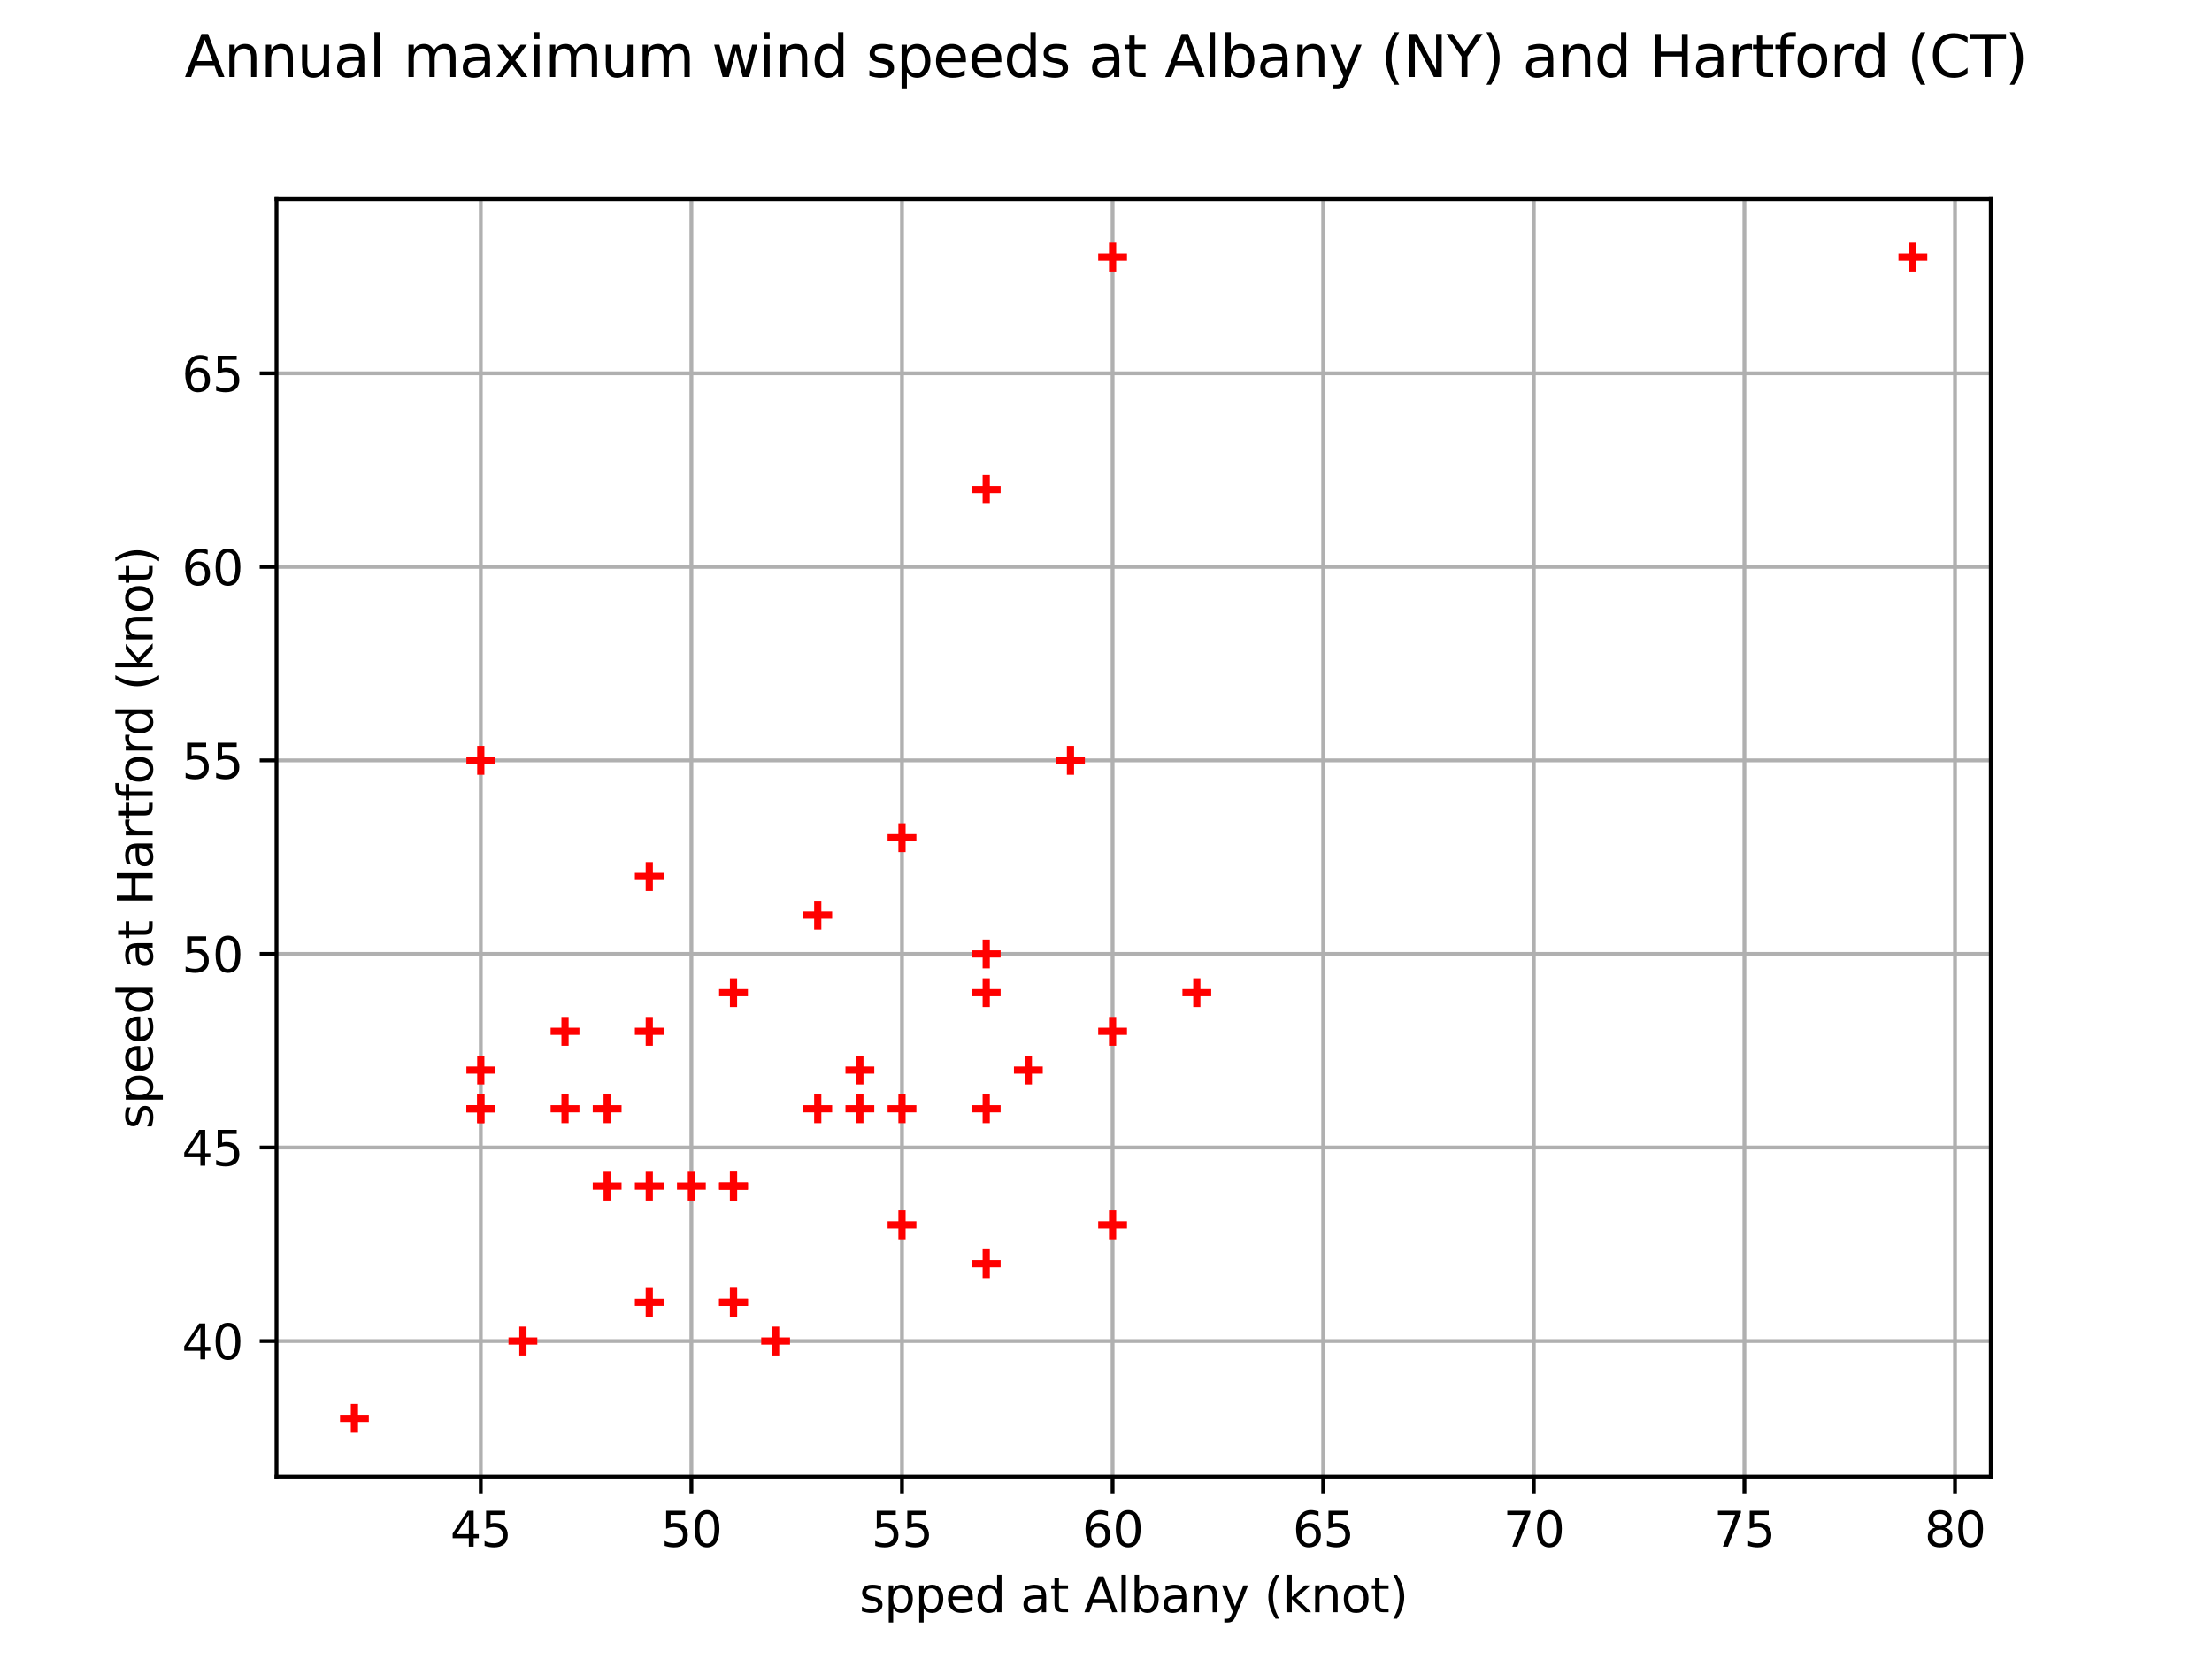 <?xml version="1.0" encoding="utf-8" standalone="no"?>
<!DOCTYPE svg PUBLIC "-//W3C//DTD SVG 1.1//EN"
  "http://www.w3.org/Graphics/SVG/1.1/DTD/svg11.dtd">
<svg xmlns:xlink="http://www.w3.org/1999/xlink" width="460.8pt" height="345.6pt" viewBox="0 0 460.8 345.6" xmlns="http://www.w3.org/2000/svg" version="1.1">
 <defs>
  <style type="text/css">*{stroke-linejoin: round; stroke-linecap: butt}</style>
 </defs>
 <g id="figure_1">
  <g id="patch_1">
   <path d="M 0 345.6 
L 460.8 345.6 
L 460.8 0 
L 0 0 
z
" style="fill: #ffffff"/>
  </g>
  <g id="axes_1">
   <g id="patch_2">
    <path d="M 57.6 307.584 
L 414.72 307.584 
L 414.72 41.472 
L 57.6 41.472 
z
" style="fill: #ffffff"/>
   </g>
   <g id="matplotlib.axis_1">
    <g id="xtick_1">
     <g id="line2d_1">
      <path d="M 100.156 307.584 
L 100.156 41.472 
" clip-path="url(#pc1ea04f988)" style="fill: none; stroke: #b0b0b0; stroke-width: 0.8; stroke-linecap: square"/>
     </g>
     <g id="line2d_2">
      <defs>
       <path id="mc642404282" d="M 0 0 
L 0 3.5 
" style="stroke: #000000; stroke-width: 0.8"/>
      </defs>
      <g>
       <use xlink:href="#mc642404282" x="100.156" y="307.584" style="stroke: #000000; stroke-width: 0.8"/>
      </g>
     </g>
     <g id="text_1">
      <!-- 45 -->
      <g transform="translate(93.794 322.182) scale(0.1 -0.1)">
       <defs>
        <path id="DejaVuSans-34" d="M 2419 4116 
L 825 1625 
L 2419 1625 
L 2419 4116 
z
M 2253 4666 
L 3047 4666 
L 3047 1625 
L 3713 1625 
L 3713 1100 
L 3047 1100 
L 3047 0 
L 2419 0 
L 2419 1100 
L 313 1100 
L 313 1709 
L 2253 4666 
z
" transform="scale(0.016)"/>
        <path id="DejaVuSans-35" d="M 691 4666 
L 3169 4666 
L 3169 4134 
L 1269 4134 
L 1269 2991 
Q 1406 3038 1543 3061 
Q 1681 3084 1819 3084 
Q 2600 3084 3056 2656 
Q 3513 2228 3513 1497 
Q 3513 744 3044 326 
Q 2575 -91 1722 -91 
Q 1428 -91 1123 -41 
Q 819 9 494 109 
L 494 744 
Q 775 591 1075 516 
Q 1375 441 1709 441 
Q 2250 441 2565 725 
Q 2881 1009 2881 1497 
Q 2881 1984 2565 2268 
Q 2250 2553 1709 2553 
Q 1456 2553 1204 2497 
Q 953 2441 691 2322 
L 691 4666 
z
" transform="scale(0.016)"/>
       </defs>
       <use xlink:href="#DejaVuSans-34"/>
       <use xlink:href="#DejaVuSans-35" transform="translate(63.623 0)"/>
      </g>
     </g>
    </g>
    <g id="xtick_2">
     <g id="line2d_3">
      <path d="M 144.028 307.584 
L 144.028 41.472 
" clip-path="url(#pc1ea04f988)" style="fill: none; stroke: #b0b0b0; stroke-width: 0.8; stroke-linecap: square"/>
     </g>
     <g id="line2d_4">
      <g>
       <use xlink:href="#mc642404282" x="144.028" y="307.584" style="stroke: #000000; stroke-width: 0.8"/>
      </g>
     </g>
     <g id="text_2">
      <!-- 50 -->
      <g transform="translate(137.666 322.182) scale(0.1 -0.1)">
       <defs>
        <path id="DejaVuSans-30" d="M 2034 4250 
Q 1547 4250 1301 3770 
Q 1056 3291 1056 2328 
Q 1056 1369 1301 889 
Q 1547 409 2034 409 
Q 2525 409 2770 889 
Q 3016 1369 3016 2328 
Q 3016 3291 2770 3770 
Q 2525 4250 2034 4250 
z
M 2034 4750 
Q 2819 4750 3233 4129 
Q 3647 3509 3647 2328 
Q 3647 1150 3233 529 
Q 2819 -91 2034 -91 
Q 1250 -91 836 529 
Q 422 1150 422 2328 
Q 422 3509 836 4129 
Q 1250 4750 2034 4750 
z
" transform="scale(0.016)"/>
       </defs>
       <use xlink:href="#DejaVuSans-35"/>
       <use xlink:href="#DejaVuSans-30" transform="translate(63.623 0)"/>
      </g>
     </g>
    </g>
    <g id="xtick_3">
     <g id="line2d_5">
      <path d="M 187.901 307.584 
L 187.901 41.472 
" clip-path="url(#pc1ea04f988)" style="fill: none; stroke: #b0b0b0; stroke-width: 0.8; stroke-linecap: square"/>
     </g>
     <g id="line2d_6">
      <g>
       <use xlink:href="#mc642404282" x="187.901" y="307.584" style="stroke: #000000; stroke-width: 0.8"/>
      </g>
     </g>
     <g id="text_3">
      <!-- 55 -->
      <g transform="translate(181.538 322.182) scale(0.1 -0.1)">
       <use xlink:href="#DejaVuSans-35"/>
       <use xlink:href="#DejaVuSans-35" transform="translate(63.623 0)"/>
      </g>
     </g>
    </g>
    <g id="xtick_4">
     <g id="line2d_7">
      <path d="M 231.773 307.584 
L 231.773 41.472 
" clip-path="url(#pc1ea04f988)" style="fill: none; stroke: #b0b0b0; stroke-width: 0.8; stroke-linecap: square"/>
     </g>
     <g id="line2d_8">
      <g>
       <use xlink:href="#mc642404282" x="231.773" y="307.584" style="stroke: #000000; stroke-width: 0.8"/>
      </g>
     </g>
     <g id="text_4">
      <!-- 60 -->
      <g transform="translate(225.41 322.182) scale(0.1 -0.1)">
       <defs>
        <path id="DejaVuSans-36" d="M 2113 2584 
Q 1688 2584 1439 2293 
Q 1191 2003 1191 1497 
Q 1191 994 1439 701 
Q 1688 409 2113 409 
Q 2538 409 2786 701 
Q 3034 994 3034 1497 
Q 3034 2003 2786 2293 
Q 2538 2584 2113 2584 
z
M 3366 4563 
L 3366 3988 
Q 3128 4100 2886 4159 
Q 2644 4219 2406 4219 
Q 1781 4219 1451 3797 
Q 1122 3375 1075 2522 
Q 1259 2794 1537 2939 
Q 1816 3084 2150 3084 
Q 2853 3084 3261 2657 
Q 3669 2231 3669 1497 
Q 3669 778 3244 343 
Q 2819 -91 2113 -91 
Q 1303 -91 875 529 
Q 447 1150 447 2328 
Q 447 3434 972 4092 
Q 1497 4750 2381 4750 
Q 2619 4750 2861 4703 
Q 3103 4656 3366 4563 
z
" transform="scale(0.016)"/>
       </defs>
       <use xlink:href="#DejaVuSans-36"/>
       <use xlink:href="#DejaVuSans-30" transform="translate(63.623 0)"/>
      </g>
     </g>
    </g>
    <g id="xtick_5">
     <g id="line2d_9">
      <path d="M 275.645 307.584 
L 275.645 41.472 
" clip-path="url(#pc1ea04f988)" style="fill: none; stroke: #b0b0b0; stroke-width: 0.8; stroke-linecap: square"/>
     </g>
     <g id="line2d_10">
      <g>
       <use xlink:href="#mc642404282" x="275.645" y="307.584" style="stroke: #000000; stroke-width: 0.8"/>
      </g>
     </g>
     <g id="text_5">
      <!-- 65 -->
      <g transform="translate(269.283 322.182) scale(0.1 -0.1)">
       <use xlink:href="#DejaVuSans-36"/>
       <use xlink:href="#DejaVuSans-35" transform="translate(63.623 0)"/>
      </g>
     </g>
    </g>
    <g id="xtick_6">
     <g id="line2d_11">
      <path d="M 319.517 307.584 
L 319.517 41.472 
" clip-path="url(#pc1ea04f988)" style="fill: none; stroke: #b0b0b0; stroke-width: 0.8; stroke-linecap: square"/>
     </g>
     <g id="line2d_12">
      <g>
       <use xlink:href="#mc642404282" x="319.517" y="307.584" style="stroke: #000000; stroke-width: 0.8"/>
      </g>
     </g>
     <g id="text_6">
      <!-- 70 -->
      <g transform="translate(313.155 322.182) scale(0.1 -0.1)">
       <defs>
        <path id="DejaVuSans-37" d="M 525 4666 
L 3525 4666 
L 3525 4397 
L 1831 0 
L 1172 0 
L 2766 4134 
L 525 4134 
L 525 4666 
z
" transform="scale(0.016)"/>
       </defs>
       <use xlink:href="#DejaVuSans-37"/>
       <use xlink:href="#DejaVuSans-30" transform="translate(63.623 0)"/>
      </g>
     </g>
    </g>
    <g id="xtick_7">
     <g id="line2d_13">
      <path d="M 363.389 307.584 
L 363.389 41.472 
" clip-path="url(#pc1ea04f988)" style="fill: none; stroke: #b0b0b0; stroke-width: 0.8; stroke-linecap: square"/>
     </g>
     <g id="line2d_14">
      <g>
       <use xlink:href="#mc642404282" x="363.389" y="307.584" style="stroke: #000000; stroke-width: 0.8"/>
      </g>
     </g>
     <g id="text_7">
      <!-- 75 -->
      <g transform="translate(357.027 322.182) scale(0.1 -0.1)">
       <use xlink:href="#DejaVuSans-37"/>
       <use xlink:href="#DejaVuSans-35" transform="translate(63.623 0)"/>
      </g>
     </g>
    </g>
    <g id="xtick_8">
     <g id="line2d_15">
      <path d="M 407.262 307.584 
L 407.262 41.472 
" clip-path="url(#pc1ea04f988)" style="fill: none; stroke: #b0b0b0; stroke-width: 0.8; stroke-linecap: square"/>
     </g>
     <g id="line2d_16">
      <g>
       <use xlink:href="#mc642404282" x="407.262" y="307.584" style="stroke: #000000; stroke-width: 0.8"/>
      </g>
     </g>
     <g id="text_8">
      <!-- 80 -->
      <g transform="translate(400.899 322.182) scale(0.1 -0.1)">
       <defs>
        <path id="DejaVuSans-38" d="M 2034 2216 
Q 1584 2216 1326 1975 
Q 1069 1734 1069 1313 
Q 1069 891 1326 650 
Q 1584 409 2034 409 
Q 2484 409 2743 651 
Q 3003 894 3003 1313 
Q 3003 1734 2745 1975 
Q 2488 2216 2034 2216 
z
M 1403 2484 
Q 997 2584 770 2862 
Q 544 3141 544 3541 
Q 544 4100 942 4425 
Q 1341 4750 2034 4750 
Q 2731 4750 3128 4425 
Q 3525 4100 3525 3541 
Q 3525 3141 3298 2862 
Q 3072 2584 2669 2484 
Q 3125 2378 3379 2068 
Q 3634 1759 3634 1313 
Q 3634 634 3220 271 
Q 2806 -91 2034 -91 
Q 1263 -91 848 271 
Q 434 634 434 1313 
Q 434 1759 690 2068 
Q 947 2378 1403 2484 
z
M 1172 3481 
Q 1172 3119 1398 2916 
Q 1625 2713 2034 2713 
Q 2441 2713 2670 2916 
Q 2900 3119 2900 3481 
Q 2900 3844 2670 4047 
Q 2441 4250 2034 4250 
Q 1625 4250 1398 4047 
Q 1172 3844 1172 3481 
z
" transform="scale(0.016)"/>
       </defs>
       <use xlink:href="#DejaVuSans-38"/>
       <use xlink:href="#DejaVuSans-30" transform="translate(63.623 0)"/>
      </g>
     </g>
    </g>
    <g id="text_9">
     <!-- spped at Albany (knot) -->
     <g transform="translate(179.004 335.861) scale(0.1 -0.1)">
      <defs>
       <path id="DejaVuSans-73" d="M 2834 3397 
L 2834 2853 
Q 2591 2978 2328 3040 
Q 2066 3103 1784 3103 
Q 1356 3103 1142 2972 
Q 928 2841 928 2578 
Q 928 2378 1081 2264 
Q 1234 2150 1697 2047 
L 1894 2003 
Q 2506 1872 2764 1633 
Q 3022 1394 3022 966 
Q 3022 478 2636 193 
Q 2250 -91 1575 -91 
Q 1294 -91 989 -36 
Q 684 19 347 128 
L 347 722 
Q 666 556 975 473 
Q 1284 391 1588 391 
Q 1994 391 2212 530 
Q 2431 669 2431 922 
Q 2431 1156 2273 1281 
Q 2116 1406 1581 1522 
L 1381 1569 
Q 847 1681 609 1914 
Q 372 2147 372 2553 
Q 372 3047 722 3315 
Q 1072 3584 1716 3584 
Q 2034 3584 2315 3537 
Q 2597 3491 2834 3397 
z
" transform="scale(0.016)"/>
       <path id="DejaVuSans-70" d="M 1159 525 
L 1159 -1331 
L 581 -1331 
L 581 3500 
L 1159 3500 
L 1159 2969 
Q 1341 3281 1617 3432 
Q 1894 3584 2278 3584 
Q 2916 3584 3314 3078 
Q 3713 2572 3713 1747 
Q 3713 922 3314 415 
Q 2916 -91 2278 -91 
Q 1894 -91 1617 61 
Q 1341 213 1159 525 
z
M 3116 1747 
Q 3116 2381 2855 2742 
Q 2594 3103 2138 3103 
Q 1681 3103 1420 2742 
Q 1159 2381 1159 1747 
Q 1159 1113 1420 752 
Q 1681 391 2138 391 
Q 2594 391 2855 752 
Q 3116 1113 3116 1747 
z
" transform="scale(0.016)"/>
       <path id="DejaVuSans-65" d="M 3597 1894 
L 3597 1613 
L 953 1613 
Q 991 1019 1311 708 
Q 1631 397 2203 397 
Q 2534 397 2845 478 
Q 3156 559 3463 722 
L 3463 178 
Q 3153 47 2828 -22 
Q 2503 -91 2169 -91 
Q 1331 -91 842 396 
Q 353 884 353 1716 
Q 353 2575 817 3079 
Q 1281 3584 2069 3584 
Q 2775 3584 3186 3129 
Q 3597 2675 3597 1894 
z
M 3022 2063 
Q 3016 2534 2758 2815 
Q 2500 3097 2075 3097 
Q 1594 3097 1305 2825 
Q 1016 2553 972 2059 
L 3022 2063 
z
" transform="scale(0.016)"/>
       <path id="DejaVuSans-64" d="M 2906 2969 
L 2906 4863 
L 3481 4863 
L 3481 0 
L 2906 0 
L 2906 525 
Q 2725 213 2448 61 
Q 2172 -91 1784 -91 
Q 1150 -91 751 415 
Q 353 922 353 1747 
Q 353 2572 751 3078 
Q 1150 3584 1784 3584 
Q 2172 3584 2448 3432 
Q 2725 3281 2906 2969 
z
M 947 1747 
Q 947 1113 1208 752 
Q 1469 391 1925 391 
Q 2381 391 2643 752 
Q 2906 1113 2906 1747 
Q 2906 2381 2643 2742 
Q 2381 3103 1925 3103 
Q 1469 3103 1208 2742 
Q 947 2381 947 1747 
z
" transform="scale(0.016)"/>
       <path id="DejaVuSans-20" transform="scale(0.016)"/>
       <path id="DejaVuSans-61" d="M 2194 1759 
Q 1497 1759 1228 1600 
Q 959 1441 959 1056 
Q 959 750 1161 570 
Q 1363 391 1709 391 
Q 2188 391 2477 730 
Q 2766 1069 2766 1631 
L 2766 1759 
L 2194 1759 
z
M 3341 1997 
L 3341 0 
L 2766 0 
L 2766 531 
Q 2569 213 2275 61 
Q 1981 -91 1556 -91 
Q 1019 -91 701 211 
Q 384 513 384 1019 
Q 384 1609 779 1909 
Q 1175 2209 1959 2209 
L 2766 2209 
L 2766 2266 
Q 2766 2663 2505 2880 
Q 2244 3097 1772 3097 
Q 1472 3097 1187 3025 
Q 903 2953 641 2809 
L 641 3341 
Q 956 3463 1253 3523 
Q 1550 3584 1831 3584 
Q 2591 3584 2966 3190 
Q 3341 2797 3341 1997 
z
" transform="scale(0.016)"/>
       <path id="DejaVuSans-74" d="M 1172 4494 
L 1172 3500 
L 2356 3500 
L 2356 3053 
L 1172 3053 
L 1172 1153 
Q 1172 725 1289 603 
Q 1406 481 1766 481 
L 2356 481 
L 2356 0 
L 1766 0 
Q 1100 0 847 248 
Q 594 497 594 1153 
L 594 3053 
L 172 3053 
L 172 3500 
L 594 3500 
L 594 4494 
L 1172 4494 
z
" transform="scale(0.016)"/>
       <path id="DejaVuSans-41" d="M 2188 4044 
L 1331 1722 
L 3047 1722 
L 2188 4044 
z
M 1831 4666 
L 2547 4666 
L 4325 0 
L 3669 0 
L 3244 1197 
L 1141 1197 
L 716 0 
L 50 0 
L 1831 4666 
z
" transform="scale(0.016)"/>
       <path id="DejaVuSans-6c" d="M 603 4863 
L 1178 4863 
L 1178 0 
L 603 0 
L 603 4863 
z
" transform="scale(0.016)"/>
       <path id="DejaVuSans-62" d="M 3116 1747 
Q 3116 2381 2855 2742 
Q 2594 3103 2138 3103 
Q 1681 3103 1420 2742 
Q 1159 2381 1159 1747 
Q 1159 1113 1420 752 
Q 1681 391 2138 391 
Q 2594 391 2855 752 
Q 3116 1113 3116 1747 
z
M 1159 2969 
Q 1341 3281 1617 3432 
Q 1894 3584 2278 3584 
Q 2916 3584 3314 3078 
Q 3713 2572 3713 1747 
Q 3713 922 3314 415 
Q 2916 -91 2278 -91 
Q 1894 -91 1617 61 
Q 1341 213 1159 525 
L 1159 0 
L 581 0 
L 581 4863 
L 1159 4863 
L 1159 2969 
z
" transform="scale(0.016)"/>
       <path id="DejaVuSans-6e" d="M 3513 2113 
L 3513 0 
L 2938 0 
L 2938 2094 
Q 2938 2591 2744 2837 
Q 2550 3084 2163 3084 
Q 1697 3084 1428 2787 
Q 1159 2491 1159 1978 
L 1159 0 
L 581 0 
L 581 3500 
L 1159 3500 
L 1159 2956 
Q 1366 3272 1645 3428 
Q 1925 3584 2291 3584 
Q 2894 3584 3203 3211 
Q 3513 2838 3513 2113 
z
" transform="scale(0.016)"/>
       <path id="DejaVuSans-79" d="M 2059 -325 
Q 1816 -950 1584 -1140 
Q 1353 -1331 966 -1331 
L 506 -1331 
L 506 -850 
L 844 -850 
Q 1081 -850 1212 -737 
Q 1344 -625 1503 -206 
L 1606 56 
L 191 3500 
L 800 3500 
L 1894 763 
L 2988 3500 
L 3597 3500 
L 2059 -325 
z
" transform="scale(0.016)"/>
       <path id="DejaVuSans-28" d="M 1984 4856 
Q 1566 4138 1362 3434 
Q 1159 2731 1159 2009 
Q 1159 1288 1364 580 
Q 1569 -128 1984 -844 
L 1484 -844 
Q 1016 -109 783 600 
Q 550 1309 550 2009 
Q 550 2706 781 3412 
Q 1013 4119 1484 4856 
L 1984 4856 
z
" transform="scale(0.016)"/>
       <path id="DejaVuSans-6b" d="M 581 4863 
L 1159 4863 
L 1159 1991 
L 2875 3500 
L 3609 3500 
L 1753 1863 
L 3688 0 
L 2938 0 
L 1159 1709 
L 1159 0 
L 581 0 
L 581 4863 
z
" transform="scale(0.016)"/>
       <path id="DejaVuSans-6f" d="M 1959 3097 
Q 1497 3097 1228 2736 
Q 959 2375 959 1747 
Q 959 1119 1226 758 
Q 1494 397 1959 397 
Q 2419 397 2687 759 
Q 2956 1122 2956 1747 
Q 2956 2369 2687 2733 
Q 2419 3097 1959 3097 
z
M 1959 3584 
Q 2709 3584 3137 3096 
Q 3566 2609 3566 1747 
Q 3566 888 3137 398 
Q 2709 -91 1959 -91 
Q 1206 -91 779 398 
Q 353 888 353 1747 
Q 353 2609 779 3096 
Q 1206 3584 1959 3584 
z
" transform="scale(0.016)"/>
       <path id="DejaVuSans-29" d="M 513 4856 
L 1013 4856 
Q 1481 4119 1714 3412 
Q 1947 2706 1947 2009 
Q 1947 1309 1714 600 
Q 1481 -109 1013 -844 
L 513 -844 
Q 928 -128 1133 580 
Q 1338 1288 1338 2009 
Q 1338 2731 1133 3434 
Q 928 4138 513 4856 
z
" transform="scale(0.016)"/>
      </defs>
      <use xlink:href="#DejaVuSans-73"/>
      <use xlink:href="#DejaVuSans-70" transform="translate(52.1 0)"/>
      <use xlink:href="#DejaVuSans-70" transform="translate(115.576 0)"/>
      <use xlink:href="#DejaVuSans-65" transform="translate(179.053 0)"/>
      <use xlink:href="#DejaVuSans-64" transform="translate(240.576 0)"/>
      <use xlink:href="#DejaVuSans-20" transform="translate(304.053 0)"/>
      <use xlink:href="#DejaVuSans-61" transform="translate(335.84 0)"/>
      <use xlink:href="#DejaVuSans-74" transform="translate(397.119 0)"/>
      <use xlink:href="#DejaVuSans-20" transform="translate(436.328 0)"/>
      <use xlink:href="#DejaVuSans-41" transform="translate(468.115 0)"/>
      <use xlink:href="#DejaVuSans-6c" transform="translate(536.523 0)"/>
      <use xlink:href="#DejaVuSans-62" transform="translate(564.307 0)"/>
      <use xlink:href="#DejaVuSans-61" transform="translate(627.783 0)"/>
      <use xlink:href="#DejaVuSans-6e" transform="translate(689.062 0)"/>
      <use xlink:href="#DejaVuSans-79" transform="translate(752.441 0)"/>
      <use xlink:href="#DejaVuSans-20" transform="translate(811.621 0)"/>
      <use xlink:href="#DejaVuSans-28" transform="translate(843.408 0)"/>
      <use xlink:href="#DejaVuSans-6b" transform="translate(882.422 0)"/>
      <use xlink:href="#DejaVuSans-6e" transform="translate(940.332 0)"/>
      <use xlink:href="#DejaVuSans-6f" transform="translate(1003.711 0)"/>
      <use xlink:href="#DejaVuSans-74" transform="translate(1064.893 0)"/>
      <use xlink:href="#DejaVuSans-29" transform="translate(1104.102 0)"/>
     </g>
    </g>
   </g>
   <g id="matplotlib.axis_2">
    <g id="ytick_1">
     <g id="line2d_17">
      <path d="M 57.6 279.36 
L 414.72 279.36 
" clip-path="url(#pc1ea04f988)" style="fill: none; stroke: #b0b0b0; stroke-width: 0.8; stroke-linecap: square"/>
     </g>
     <g id="line2d_18">
      <defs>
       <path id="m652528c839" d="M 0 0 
L -3.5 0 
" style="stroke: #000000; stroke-width: 0.8"/>
      </defs>
      <g>
       <use xlink:href="#m652528c839" x="57.6" y="279.36" style="stroke: #000000; stroke-width: 0.8"/>
      </g>
     </g>
     <g id="text_10">
      <!-- 40 -->
      <g transform="translate(37.875 283.159) scale(0.1 -0.1)">
       <use xlink:href="#DejaVuSans-34"/>
       <use xlink:href="#DejaVuSans-30" transform="translate(63.623 0)"/>
      </g>
     </g>
    </g>
    <g id="ytick_2">
     <g id="line2d_19">
      <path d="M 57.6 239.04 
L 414.72 239.04 
" clip-path="url(#pc1ea04f988)" style="fill: none; stroke: #b0b0b0; stroke-width: 0.8; stroke-linecap: square"/>
     </g>
     <g id="line2d_20">
      <g>
       <use xlink:href="#m652528c839" x="57.6" y="239.04" style="stroke: #000000; stroke-width: 0.8"/>
      </g>
     </g>
     <g id="text_11">
      <!-- 45 -->
      <g transform="translate(37.875 242.839) scale(0.1 -0.1)">
       <use xlink:href="#DejaVuSans-34"/>
       <use xlink:href="#DejaVuSans-35" transform="translate(63.623 0)"/>
      </g>
     </g>
    </g>
    <g id="ytick_3">
     <g id="line2d_21">
      <path d="M 57.6 198.72 
L 414.72 198.72 
" clip-path="url(#pc1ea04f988)" style="fill: none; stroke: #b0b0b0; stroke-width: 0.8; stroke-linecap: square"/>
     </g>
     <g id="line2d_22">
      <g>
       <use xlink:href="#m652528c839" x="57.6" y="198.72" style="stroke: #000000; stroke-width: 0.8"/>
      </g>
     </g>
     <g id="text_12">
      <!-- 50 -->
      <g transform="translate(37.875 202.519) scale(0.1 -0.1)">
       <use xlink:href="#DejaVuSans-35"/>
       <use xlink:href="#DejaVuSans-30" transform="translate(63.623 0)"/>
      </g>
     </g>
    </g>
    <g id="ytick_4">
     <g id="line2d_23">
      <path d="M 57.6 158.4 
L 414.72 158.4 
" clip-path="url(#pc1ea04f988)" style="fill: none; stroke: #b0b0b0; stroke-width: 0.8; stroke-linecap: square"/>
     </g>
     <g id="line2d_24">
      <g>
       <use xlink:href="#m652528c839" x="57.6" y="158.4" style="stroke: #000000; stroke-width: 0.8"/>
      </g>
     </g>
     <g id="text_13">
      <!-- 55 -->
      <g transform="translate(37.875 162.199) scale(0.1 -0.1)">
       <use xlink:href="#DejaVuSans-35"/>
       <use xlink:href="#DejaVuSans-35" transform="translate(63.623 0)"/>
      </g>
     </g>
    </g>
    <g id="ytick_5">
     <g id="line2d_25">
      <path d="M 57.6 118.08 
L 414.72 118.08 
" clip-path="url(#pc1ea04f988)" style="fill: none; stroke: #b0b0b0; stroke-width: 0.8; stroke-linecap: square"/>
     </g>
     <g id="line2d_26">
      <g>
       <use xlink:href="#m652528c839" x="57.6" y="118.08" style="stroke: #000000; stroke-width: 0.8"/>
      </g>
     </g>
     <g id="text_14">
      <!-- 60 -->
      <g transform="translate(37.875 121.879) scale(0.1 -0.1)">
       <use xlink:href="#DejaVuSans-36"/>
       <use xlink:href="#DejaVuSans-30" transform="translate(63.623 0)"/>
      </g>
     </g>
    </g>
    <g id="ytick_6">
     <g id="line2d_27">
      <path d="M 57.6 77.76 
L 414.72 77.76 
" clip-path="url(#pc1ea04f988)" style="fill: none; stroke: #b0b0b0; stroke-width: 0.8; stroke-linecap: square"/>
     </g>
     <g id="line2d_28">
      <g>
       <use xlink:href="#m652528c839" x="57.6" y="77.76" style="stroke: #000000; stroke-width: 0.8"/>
      </g>
     </g>
     <g id="text_15">
      <!-- 65 -->
      <g transform="translate(37.875 81.559) scale(0.1 -0.1)">
       <use xlink:href="#DejaVuSans-36"/>
       <use xlink:href="#DejaVuSans-35" transform="translate(63.623 0)"/>
      </g>
     </g>
    </g>
    <g id="text_16">
     <!-- speed at Hartford (knot) -->
     <g transform="translate(31.795 235.212) rotate(-90) scale(0.1 -0.1)">
      <defs>
       <path id="DejaVuSans-48" d="M 628 4666 
L 1259 4666 
L 1259 2753 
L 3553 2753 
L 3553 4666 
L 4184 4666 
L 4184 0 
L 3553 0 
L 3553 2222 
L 1259 2222 
L 1259 0 
L 628 0 
L 628 4666 
z
" transform="scale(0.016)"/>
       <path id="DejaVuSans-72" d="M 2631 2963 
Q 2534 3019 2420 3045 
Q 2306 3072 2169 3072 
Q 1681 3072 1420 2755 
Q 1159 2438 1159 1844 
L 1159 0 
L 581 0 
L 581 3500 
L 1159 3500 
L 1159 2956 
Q 1341 3275 1631 3429 
Q 1922 3584 2338 3584 
Q 2397 3584 2469 3576 
Q 2541 3569 2628 3553 
L 2631 2963 
z
" transform="scale(0.016)"/>
       <path id="DejaVuSans-66" d="M 2375 4863 
L 2375 4384 
L 1825 4384 
Q 1516 4384 1395 4259 
Q 1275 4134 1275 3809 
L 1275 3500 
L 2222 3500 
L 2222 3053 
L 1275 3053 
L 1275 0 
L 697 0 
L 697 3053 
L 147 3053 
L 147 3500 
L 697 3500 
L 697 3744 
Q 697 4328 969 4595 
Q 1241 4863 1831 4863 
L 2375 4863 
z
" transform="scale(0.016)"/>
      </defs>
      <use xlink:href="#DejaVuSans-73"/>
      <use xlink:href="#DejaVuSans-70" transform="translate(52.1 0)"/>
      <use xlink:href="#DejaVuSans-65" transform="translate(115.576 0)"/>
      <use xlink:href="#DejaVuSans-65" transform="translate(177.1 0)"/>
      <use xlink:href="#DejaVuSans-64" transform="translate(238.623 0)"/>
      <use xlink:href="#DejaVuSans-20" transform="translate(302.1 0)"/>
      <use xlink:href="#DejaVuSans-61" transform="translate(333.887 0)"/>
      <use xlink:href="#DejaVuSans-74" transform="translate(395.166 0)"/>
      <use xlink:href="#DejaVuSans-20" transform="translate(434.375 0)"/>
      <use xlink:href="#DejaVuSans-48" transform="translate(466.162 0)"/>
      <use xlink:href="#DejaVuSans-61" transform="translate(541.357 0)"/>
      <use xlink:href="#DejaVuSans-72" transform="translate(602.637 0)"/>
      <use xlink:href="#DejaVuSans-74" transform="translate(643.75 0)"/>
      <use xlink:href="#DejaVuSans-66" transform="translate(682.959 0)"/>
      <use xlink:href="#DejaVuSans-6f" transform="translate(718.164 0)"/>
      <use xlink:href="#DejaVuSans-72" transform="translate(779.346 0)"/>
      <use xlink:href="#DejaVuSans-64" transform="translate(818.709 0)"/>
      <use xlink:href="#DejaVuSans-20" transform="translate(882.186 0)"/>
      <use xlink:href="#DejaVuSans-28" transform="translate(913.973 0)"/>
      <use xlink:href="#DejaVuSans-6b" transform="translate(952.986 0)"/>
      <use xlink:href="#DejaVuSans-6e" transform="translate(1010.896 0)"/>
      <use xlink:href="#DejaVuSans-6f" transform="translate(1074.275 0)"/>
      <use xlink:href="#DejaVuSans-74" transform="translate(1135.457 0)"/>
      <use xlink:href="#DejaVuSans-29" transform="translate(1174.666 0)"/>
     </g>
    </g>
   </g>
   <g id="PathCollection_1">
    <defs>
     <path id="m3e7c2e243e" d="M -3 0 
L 3 0 
M 0 3 
L 0 -3 
" style="stroke: #ff0000; stroke-width: 1.5"/>
    </defs>
    <g clip-path="url(#pc1ea04f988)">
     <use xlink:href="#m3e7c2e243e" x="135.254" y="182.592" style="fill: #ff0000; stroke: #ff0000; stroke-width: 1.5"/>
     <use xlink:href="#m3e7c2e243e" x="179.126" y="230.976" style="fill: #ff0000; stroke: #ff0000; stroke-width: 1.5"/>
     <use xlink:href="#m3e7c2e243e" x="231.773" y="214.848" style="fill: #ff0000; stroke: #ff0000; stroke-width: 1.5"/>
     <use xlink:href="#m3e7c2e243e" x="135.254" y="247.104" style="fill: #ff0000; stroke: #ff0000; stroke-width: 1.5"/>
     <use xlink:href="#m3e7c2e243e" x="205.449" y="263.232" style="fill: #ff0000; stroke: #ff0000; stroke-width: 1.5"/>
     <use xlink:href="#m3e7c2e243e" x="152.803" y="271.296" style="fill: #ff0000; stroke: #ff0000; stroke-width: 1.5"/>
     <use xlink:href="#m3e7c2e243e" x="398.487" y="53.568" style="fill: #ff0000; stroke: #ff0000; stroke-width: 1.5"/>
     <use xlink:href="#m3e7c2e243e" x="205.449" y="198.72" style="fill: #ff0000; stroke: #ff0000; stroke-width: 1.5"/>
     <use xlink:href="#m3e7c2e243e" x="100.156" y="158.4" style="fill: #ff0000; stroke: #ff0000; stroke-width: 1.5"/>
     <use xlink:href="#m3e7c2e243e" x="231.773" y="53.568" style="fill: #ff0000; stroke: #ff0000; stroke-width: 1.5"/>
     <use xlink:href="#m3e7c2e243e" x="179.126" y="222.912" style="fill: #ff0000; stroke: #ff0000; stroke-width: 1.5"/>
     <use xlink:href="#m3e7c2e243e" x="187.901" y="255.168" style="fill: #ff0000; stroke: #ff0000; stroke-width: 1.5"/>
     <use xlink:href="#m3e7c2e243e" x="135.254" y="271.296" style="fill: #ff0000; stroke: #ff0000; stroke-width: 1.5"/>
     <use xlink:href="#m3e7c2e243e" x="214.224" y="222.912" style="fill: #ff0000; stroke: #ff0000; stroke-width: 1.5"/>
     <use xlink:href="#m3e7c2e243e" x="152.803" y="271.296" style="fill: #ff0000; stroke: #ff0000; stroke-width: 1.5"/>
     <use xlink:href="#m3e7c2e243e" x="222.998" y="158.4" style="fill: #ff0000; stroke: #ff0000; stroke-width: 1.5"/>
     <use xlink:href="#m3e7c2e243e" x="152.803" y="247.104" style="fill: #ff0000; stroke: #ff0000; stroke-width: 1.5"/>
     <use xlink:href="#m3e7c2e243e" x="117.705" y="230.976" style="fill: #ff0000; stroke: #ff0000; stroke-width: 1.5"/>
     <use xlink:href="#m3e7c2e243e" x="108.931" y="279.36" style="fill: #ff0000; stroke: #ff0000; stroke-width: 1.5"/>
     <use xlink:href="#m3e7c2e243e" x="205.449" y="206.784" style="fill: #ff0000; stroke: #ff0000; stroke-width: 1.5"/>
     <use xlink:href="#m3e7c2e243e" x="205.449" y="230.976" style="fill: #ff0000; stroke: #ff0000; stroke-width: 1.5"/>
     <use xlink:href="#m3e7c2e243e" x="152.803" y="247.104" style="fill: #ff0000; stroke: #ff0000; stroke-width: 1.5"/>
     <use xlink:href="#m3e7c2e243e" x="117.705" y="214.848" style="fill: #ff0000; stroke: #ff0000; stroke-width: 1.5"/>
     <use xlink:href="#m3e7c2e243e" x="249.322" y="206.784" style="fill: #ff0000; stroke: #ff0000; stroke-width: 1.5"/>
     <use xlink:href="#m3e7c2e243e" x="100.156" y="222.912" style="fill: #ff0000; stroke: #ff0000; stroke-width: 1.5"/>
     <use xlink:href="#m3e7c2e243e" x="126.479" y="230.976" style="fill: #ff0000; stroke: #ff0000; stroke-width: 1.5"/>
     <use xlink:href="#m3e7c2e243e" x="100.156" y="230.976" style="fill: #ff0000; stroke: #ff0000; stroke-width: 1.5"/>
     <use xlink:href="#m3e7c2e243e" x="205.449" y="101.952" style="fill: #ff0000; stroke: #ff0000; stroke-width: 1.5"/>
     <use xlink:href="#m3e7c2e243e" x="170.352" y="230.976" style="fill: #ff0000; stroke: #ff0000; stroke-width: 1.5"/>
     <use xlink:href="#m3e7c2e243e" x="73.833" y="295.488" style="fill: #ff0000; stroke: #ff0000; stroke-width: 1.5"/>
     <use xlink:href="#m3e7c2e243e" x="170.352" y="190.656" style="fill: #ff0000; stroke: #ff0000; stroke-width: 1.5"/>
     <use xlink:href="#m3e7c2e243e" x="152.803" y="206.784" style="fill: #ff0000; stroke: #ff0000; stroke-width: 1.5"/>
     <use xlink:href="#m3e7c2e243e" x="187.901" y="174.528" style="fill: #ff0000; stroke: #ff0000; stroke-width: 1.5"/>
     <use xlink:href="#m3e7c2e243e" x="187.901" y="230.976" style="fill: #ff0000; stroke: #ff0000; stroke-width: 1.5"/>
     <use xlink:href="#m3e7c2e243e" x="231.773" y="255.168" style="fill: #ff0000; stroke: #ff0000; stroke-width: 1.5"/>
     <use xlink:href="#m3e7c2e243e" x="135.254" y="214.848" style="fill: #ff0000; stroke: #ff0000; stroke-width: 1.5"/>
     <use xlink:href="#m3e7c2e243e" x="126.479" y="247.104" style="fill: #ff0000; stroke: #ff0000; stroke-width: 1.5"/>
     <use xlink:href="#m3e7c2e243e" x="100.156" y="230.976" style="fill: #ff0000; stroke: #ff0000; stroke-width: 1.5"/>
     <use xlink:href="#m3e7c2e243e" x="144.028" y="247.104" style="fill: #ff0000; stroke: #ff0000; stroke-width: 1.5"/>
     <use xlink:href="#m3e7c2e243e" x="161.577" y="279.36" style="fill: #ff0000; stroke: #ff0000; stroke-width: 1.5"/>
    </g>
   </g>
   <g id="patch_3">
    <path d="M 57.6 307.584 
L 57.6 41.472 
" style="fill: none; stroke: #000000; stroke-width: 0.8; stroke-linejoin: miter; stroke-linecap: square"/>
   </g>
   <g id="patch_4">
    <path d="M 414.72 307.584 
L 414.72 41.472 
" style="fill: none; stroke: #000000; stroke-width: 0.8; stroke-linejoin: miter; stroke-linecap: square"/>
   </g>
   <g id="patch_5">
    <path d="M 57.6 307.584 
L 414.72 307.584 
" style="fill: none; stroke: #000000; stroke-width: 0.8; stroke-linejoin: miter; stroke-linecap: square"/>
   </g>
   <g id="patch_6">
    <path d="M 57.6 41.472 
L 414.72 41.472 
" style="fill: none; stroke: #000000; stroke-width: 0.8; stroke-linejoin: miter; stroke-linecap: square"/>
   </g>
  </g>
  <g id="text_17">
   <!-- Annual maximum wind speeds at Albany (NY) and Hartford (CT) -->
   <g transform="translate(38.452 16.03) scale(0.12 -0.12)">
    <defs>
     <path id="DejaVuSans-75" d="M 544 1381 
L 544 3500 
L 1119 3500 
L 1119 1403 
Q 1119 906 1312 657 
Q 1506 409 1894 409 
Q 2359 409 2629 706 
Q 2900 1003 2900 1516 
L 2900 3500 
L 3475 3500 
L 3475 0 
L 2900 0 
L 2900 538 
Q 2691 219 2414 64 
Q 2138 -91 1772 -91 
Q 1169 -91 856 284 
Q 544 659 544 1381 
z
M 1991 3584 
L 1991 3584 
z
" transform="scale(0.016)"/>
     <path id="DejaVuSans-6d" d="M 3328 2828 
Q 3544 3216 3844 3400 
Q 4144 3584 4550 3584 
Q 5097 3584 5394 3201 
Q 5691 2819 5691 2113 
L 5691 0 
L 5113 0 
L 5113 2094 
Q 5113 2597 4934 2840 
Q 4756 3084 4391 3084 
Q 3944 3084 3684 2787 
Q 3425 2491 3425 1978 
L 3425 0 
L 2847 0 
L 2847 2094 
Q 2847 2600 2669 2842 
Q 2491 3084 2119 3084 
Q 1678 3084 1418 2786 
Q 1159 2488 1159 1978 
L 1159 0 
L 581 0 
L 581 3500 
L 1159 3500 
L 1159 2956 
Q 1356 3278 1631 3431 
Q 1906 3584 2284 3584 
Q 2666 3584 2933 3390 
Q 3200 3197 3328 2828 
z
" transform="scale(0.016)"/>
     <path id="DejaVuSans-78" d="M 3513 3500 
L 2247 1797 
L 3578 0 
L 2900 0 
L 1881 1375 
L 863 0 
L 184 0 
L 1544 1831 
L 300 3500 
L 978 3500 
L 1906 2253 
L 2834 3500 
L 3513 3500 
z
" transform="scale(0.016)"/>
     <path id="DejaVuSans-69" d="M 603 3500 
L 1178 3500 
L 1178 0 
L 603 0 
L 603 3500 
z
M 603 4863 
L 1178 4863 
L 1178 4134 
L 603 4134 
L 603 4863 
z
" transform="scale(0.016)"/>
     <path id="DejaVuSans-77" d="M 269 3500 
L 844 3500 
L 1563 769 
L 2278 3500 
L 2956 3500 
L 3675 769 
L 4391 3500 
L 4966 3500 
L 4050 0 
L 3372 0 
L 2619 2869 
L 1863 0 
L 1184 0 
L 269 3500 
z
" transform="scale(0.016)"/>
     <path id="DejaVuSans-4e" d="M 628 4666 
L 1478 4666 
L 3547 763 
L 3547 4666 
L 4159 4666 
L 4159 0 
L 3309 0 
L 1241 3903 
L 1241 0 
L 628 0 
L 628 4666 
z
" transform="scale(0.016)"/>
     <path id="DejaVuSans-59" d="M -13 4666 
L 666 4666 
L 1959 2747 
L 3244 4666 
L 3922 4666 
L 2272 2222 
L 2272 0 
L 1638 0 
L 1638 2222 
L -13 4666 
z
" transform="scale(0.016)"/>
     <path id="DejaVuSans-43" d="M 4122 4306 
L 4122 3641 
Q 3803 3938 3442 4084 
Q 3081 4231 2675 4231 
Q 1875 4231 1450 3742 
Q 1025 3253 1025 2328 
Q 1025 1406 1450 917 
Q 1875 428 2675 428 
Q 3081 428 3442 575 
Q 3803 722 4122 1019 
L 4122 359 
Q 3791 134 3420 21 
Q 3050 -91 2638 -91 
Q 1578 -91 968 557 
Q 359 1206 359 2328 
Q 359 3453 968 4101 
Q 1578 4750 2638 4750 
Q 3056 4750 3426 4639 
Q 3797 4528 4122 4306 
z
" transform="scale(0.016)"/>
     <path id="DejaVuSans-54" d="M -19 4666 
L 3928 4666 
L 3928 4134 
L 2272 4134 
L 2272 0 
L 1638 0 
L 1638 4134 
L -19 4134 
L -19 4666 
z
" transform="scale(0.016)"/>
    </defs>
    <use xlink:href="#DejaVuSans-41"/>
    <use xlink:href="#DejaVuSans-6e" transform="translate(68.408 0)"/>
    <use xlink:href="#DejaVuSans-6e" transform="translate(131.787 0)"/>
    <use xlink:href="#DejaVuSans-75" transform="translate(195.166 0)"/>
    <use xlink:href="#DejaVuSans-61" transform="translate(258.545 0)"/>
    <use xlink:href="#DejaVuSans-6c" transform="translate(319.824 0)"/>
    <use xlink:href="#DejaVuSans-20" transform="translate(347.607 0)"/>
    <use xlink:href="#DejaVuSans-6d" transform="translate(379.395 0)"/>
    <use xlink:href="#DejaVuSans-61" transform="translate(476.807 0)"/>
    <use xlink:href="#DejaVuSans-78" transform="translate(538.086 0)"/>
    <use xlink:href="#DejaVuSans-69" transform="translate(597.266 0)"/>
    <use xlink:href="#DejaVuSans-6d" transform="translate(625.049 0)"/>
    <use xlink:href="#DejaVuSans-75" transform="translate(722.461 0)"/>
    <use xlink:href="#DejaVuSans-6d" transform="translate(785.84 0)"/>
    <use xlink:href="#DejaVuSans-20" transform="translate(883.252 0)"/>
    <use xlink:href="#DejaVuSans-77" transform="translate(915.039 0)"/>
    <use xlink:href="#DejaVuSans-69" transform="translate(996.826 0)"/>
    <use xlink:href="#DejaVuSans-6e" transform="translate(1024.609 0)"/>
    <use xlink:href="#DejaVuSans-64" transform="translate(1087.988 0)"/>
    <use xlink:href="#DejaVuSans-20" transform="translate(1151.465 0)"/>
    <use xlink:href="#DejaVuSans-73" transform="translate(1183.252 0)"/>
    <use xlink:href="#DejaVuSans-70" transform="translate(1235.352 0)"/>
    <use xlink:href="#DejaVuSans-65" transform="translate(1298.828 0)"/>
    <use xlink:href="#DejaVuSans-65" transform="translate(1360.352 0)"/>
    <use xlink:href="#DejaVuSans-64" transform="translate(1421.875 0)"/>
    <use xlink:href="#DejaVuSans-73" transform="translate(1485.352 0)"/>
    <use xlink:href="#DejaVuSans-20" transform="translate(1537.451 0)"/>
    <use xlink:href="#DejaVuSans-61" transform="translate(1569.238 0)"/>
    <use xlink:href="#DejaVuSans-74" transform="translate(1630.518 0)"/>
    <use xlink:href="#DejaVuSans-20" transform="translate(1669.727 0)"/>
    <use xlink:href="#DejaVuSans-41" transform="translate(1701.514 0)"/>
    <use xlink:href="#DejaVuSans-6c" transform="translate(1769.922 0)"/>
    <use xlink:href="#DejaVuSans-62" transform="translate(1797.705 0)"/>
    <use xlink:href="#DejaVuSans-61" transform="translate(1861.182 0)"/>
    <use xlink:href="#DejaVuSans-6e" transform="translate(1922.461 0)"/>
    <use xlink:href="#DejaVuSans-79" transform="translate(1985.84 0)"/>
    <use xlink:href="#DejaVuSans-20" transform="translate(2045.02 0)"/>
    <use xlink:href="#DejaVuSans-28" transform="translate(2076.807 0)"/>
    <use xlink:href="#DejaVuSans-4e" transform="translate(2115.82 0)"/>
    <use xlink:href="#DejaVuSans-59" transform="translate(2190.625 0)"/>
    <use xlink:href="#DejaVuSans-29" transform="translate(2251.709 0)"/>
    <use xlink:href="#DejaVuSans-20" transform="translate(2290.723 0)"/>
    <use xlink:href="#DejaVuSans-61" transform="translate(2322.51 0)"/>
    <use xlink:href="#DejaVuSans-6e" transform="translate(2383.789 0)"/>
    <use xlink:href="#DejaVuSans-64" transform="translate(2447.168 0)"/>
    <use xlink:href="#DejaVuSans-20" transform="translate(2510.645 0)"/>
    <use xlink:href="#DejaVuSans-48" transform="translate(2542.432 0)"/>
    <use xlink:href="#DejaVuSans-61" transform="translate(2617.627 0)"/>
    <use xlink:href="#DejaVuSans-72" transform="translate(2678.906 0)"/>
    <use xlink:href="#DejaVuSans-74" transform="translate(2720.02 0)"/>
    <use xlink:href="#DejaVuSans-66" transform="translate(2759.229 0)"/>
    <use xlink:href="#DejaVuSans-6f" transform="translate(2794.434 0)"/>
    <use xlink:href="#DejaVuSans-72" transform="translate(2855.615 0)"/>
    <use xlink:href="#DejaVuSans-64" transform="translate(2894.979 0)"/>
    <use xlink:href="#DejaVuSans-20" transform="translate(2958.455 0)"/>
    <use xlink:href="#DejaVuSans-28" transform="translate(2990.242 0)"/>
    <use xlink:href="#DejaVuSans-43" transform="translate(3029.256 0)"/>
    <use xlink:href="#DejaVuSans-54" transform="translate(3099.08 0)"/>
    <use xlink:href="#DejaVuSans-29" transform="translate(3160.164 0)"/>
   </g>
  </g>
 </g>
 <defs>
  <clipPath id="pc1ea04f988">
   <rect x="57.6" y="41.472" width="357.12" height="266.112"/>
  </clipPath>
 </defs>
</svg>
